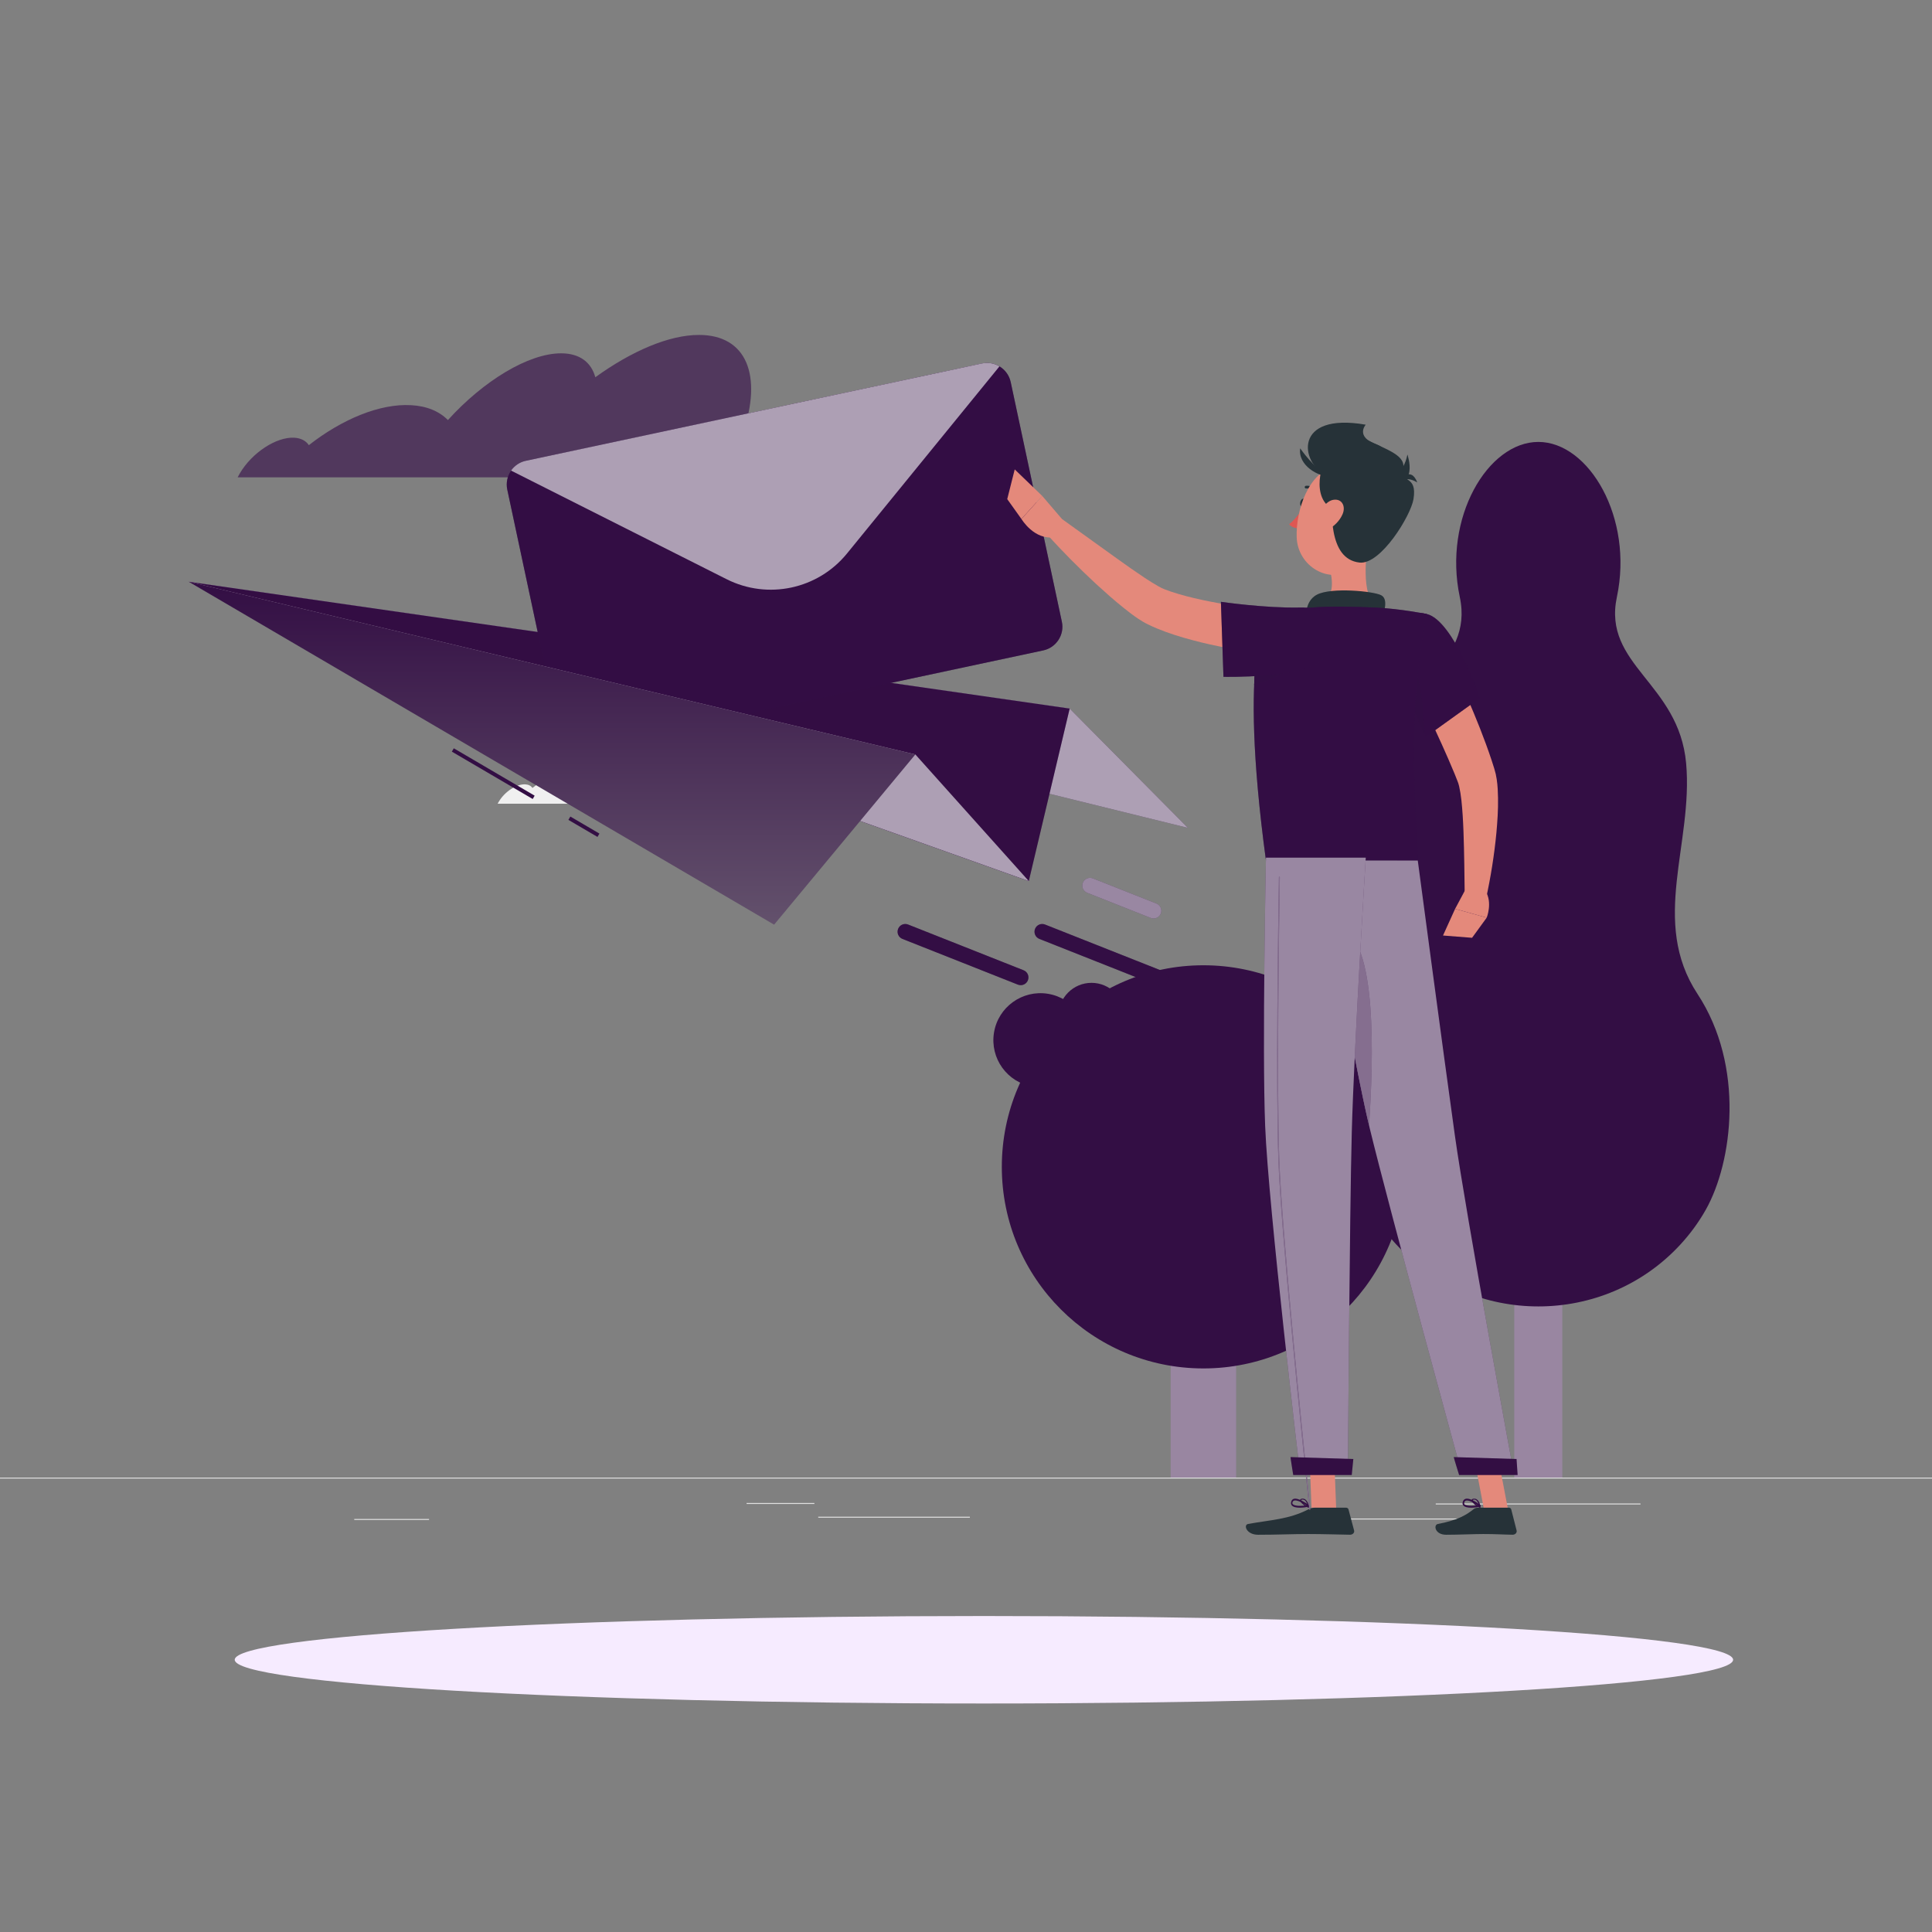 <svg width="238" height="238" viewBox="0 0 238 238" fill="none" xmlns="http://www.w3.org/2000/svg">
<rect x="0" y="0" width="238" height="238" fill="#808080" stroke="none"/>
<path d="M238 182.022L0 182.022L0 182.141L238 182.141V182.022Z" fill="#E0E0E0"/>
<path d="M179.766 187.063H163.392V187.182H179.766V187.063Z" fill="#E0E0E0"/>
<path d="M52.855 187.12H43.64V187.239H52.855V187.12Z" fill="#E0E0E0"/>
<path d="M119.476 186.844H100.798V186.963H119.476V186.844Z" fill="#E0E0E0"/>
<path d="M100.322 185.15H91.973V185.269H100.322V185.15Z" fill="#E0E0E0"/>
<path d="M202.091 185.212H176.867V185.331H202.091V185.212Z" fill="#E0E0E0"/>
<path d="M192.461 182.022H186.54V132.166C186.54 130.538 187.872 129.205 189.5 129.205C191.128 129.205 192.461 130.538 192.461 132.166V182.022Z" fill="#9986A1"/>
<path d="M209.112 122.441C203.252 113.526 208.602 103.944 207.712 94.029C206.822 84.114 197.397 81.948 199.182 73.542C201.248 63.798 195.746 54.44 189.505 54.44C183.265 54.44 177.758 63.798 179.828 73.542C181.613 81.948 172.188 84.114 171.298 94.029C170.408 103.944 175.754 113.531 169.899 122.441C164.039 131.357 165.577 143.162 168.88 149.021C169.789 150.635 170.86 152.063 172.026 153.329C181.394 163.473 197.621 163.473 206.989 153.329C208.155 152.063 209.226 150.635 210.135 149.021C213.434 143.162 214.971 131.352 209.112 122.441Z" fill="#330E44"/>
<path d="M152.277 182.022H144.214V132.171C144.214 129.953 146.027 128.139 148.245 128.139C150.464 128.139 152.277 129.953 152.277 132.171V182.022Z" fill="#9986A1"/>
<path d="M148.245 168.575C161.96 168.575 173.078 157.457 173.078 143.742C173.078 130.028 161.96 118.91 148.245 118.91C134.531 118.91 123.412 130.028 123.412 143.742C123.412 157.457 134.531 168.575 148.245 168.575Z" fill="#330E44"/>
<path d="M177.429 136.297C178.733 131.052 175.537 125.743 170.291 124.44C165.046 123.137 159.737 126.333 158.434 131.578C157.131 136.824 160.327 142.133 165.572 143.436C170.818 144.739 176.126 141.543 177.429 136.297Z" fill="#330E44"/>
<path d="M133.883 129.073C134.397 125.916 132.254 122.939 129.097 122.424C125.939 121.91 122.962 124.053 122.448 127.21C121.933 130.368 124.076 133.345 127.234 133.859C130.391 134.374 133.368 132.231 133.883 129.073Z" fill="#330E44"/>
<path d="M134.46 129.205C136.705 129.205 138.525 127.385 138.525 125.14C138.525 122.895 136.705 121.075 134.46 121.075C132.215 121.075 130.395 122.895 130.395 125.14C130.395 127.385 132.215 129.205 134.46 129.205Z" fill="#330E44"/>
<path d="M91.516 53.379C93.934 46.3 92.016 41.26 86.108 41.26C82.405 41.26 77.812 43.245 73.337 46.472C72.833 44.63 71.41 43.525 69.12 43.525C65.088 43.525 59.533 46.934 55.178 51.746C54.121 50.675 52.598 50.018 50.637 49.913C46.781 49.694 42.107 51.656 38.047 54.84C37.694 54.307 37.09 53.974 36.257 53.921C34.034 53.797 31.026 55.773 29.531 58.334C29.436 58.496 29.355 58.648 29.274 58.805H33.891H37.566H50.323L56.601 58.805H61.485L69.006 58.805H70.372H89.012H92.687C92.877 56.577 92.482 54.711 91.516 53.379Z" fill="#51385D"/>
<path d="M91.711 96.357C92.891 92.901 91.954 90.435 89.069 90.435C87.26 90.435 85.014 91.406 82.829 92.982C82.581 92.082 81.886 91.544 80.768 91.544C78.797 91.544 76.084 93.21 73.956 95.557C73.442 95.033 72.695 94.715 71.738 94.662C69.853 94.557 67.573 95.514 65.588 97.071C65.417 96.809 65.122 96.647 64.717 96.623C63.632 96.561 62.161 97.528 61.433 98.779C61.385 98.86 61.347 98.932 61.304 99.008H63.56H65.355H71.586H74.651H77.036H80.711H81.377H90.488H92.282C92.377 97.918 92.182 97.009 91.711 96.357Z" fill="#F0F0F0"/>
<path d="M121.208 209.851C172.179 209.851 213.499 207.439 213.499 204.463C213.499 201.487 172.179 199.075 121.208 199.075C70.236 199.075 28.916 201.487 28.916 204.463C28.916 207.439 70.236 209.851 121.208 209.851Z" fill="#F6EBFF" style="mix-blend-mode:darken"/>
<path d="M23.257 71.667L131.771 87.289L146.332 101.983L23.257 71.667Z" fill="#330E44"/>
<path opacity="0.6" d="M23.257 71.667L131.771 87.289L146.332 101.983L23.257 71.667Z" fill="white"/>
<path d="M23.257 71.667L131.771 87.289L126.735 108.538L23.257 71.667Z" fill="#330E44"/>
<path opacity="0.2" d="M23.257 71.667L131.771 87.289L126.735 108.538L23.257 71.667Z" fill="#330E44"/>
<path d="M124.507 47.067L130.81 76.593C131.152 78.193 130.119 79.778 128.525 80.121L72.319 92.116C70.719 92.458 69.134 91.425 68.791 89.831L62.489 60.305C62.313 59.467 62.508 58.634 62.965 57.982C63.384 57.387 64.017 56.944 64.779 56.777L120.985 44.782C121.746 44.62 122.508 44.768 123.132 45.139C123.808 45.549 124.326 46.229 124.507 47.067Z" fill="#330E44"/>
<path opacity="0.4" d="M124.507 47.067L130.81 76.593C131.152 78.193 130.119 79.778 128.525 80.121L72.319 92.116C70.719 92.458 69.134 91.425 68.791 89.831L62.489 60.305C62.313 59.467 62.508 58.634 62.965 57.982C63.384 57.387 64.017 56.944 64.779 56.777L120.985 44.782C121.746 44.62 122.508 44.768 123.132 45.139C123.808 45.549 124.326 46.229 124.507 47.067Z" fill="#330E44"/>
<path d="M123.122 45.134L104.339 68.187C100.75 72.59 94.586 73.904 89.512 71.352L62.956 57.972C63.375 57.377 64.008 56.934 64.769 56.768L120.975 44.773C121.742 44.615 122.499 44.763 123.122 45.134Z" fill="#AD9FB4"/>
<path d="M23.257 71.667L112.76 92.939L126.735 108.538L23.257 71.667Z" fill="#330E44"/>
<path opacity="0.6" d="M23.257 71.667L112.76 92.939L126.735 108.538L23.257 71.667Z" fill="white"/>
<path d="M55.903 92.182L55.662 92.592L65.622 98.427L65.862 98.017L55.903 92.182Z" fill="#330E44"/>
<path d="M70.262 100.59L70.021 101L73.603 103.099L73.843 102.688L70.262 100.59Z" fill="#330E44"/>
<path d="M23.257 71.667L112.76 92.939L95.362 113.907L23.257 71.667Z" fill="url(#paint0_linear_146_248)"/>
<path d="M142.971 121.504C142.857 121.504 142.738 121.48 142.619 121.437L128.039 115.663C127.549 115.468 127.311 114.916 127.506 114.426C127.701 113.935 128.249 113.697 128.744 113.893L143.324 119.666C143.814 119.862 144.052 120.414 143.857 120.904C143.709 121.275 143.352 121.504 142.971 121.504Z" fill="#330E44"/>
<path opacity="0.3" d="M142.971 121.504C142.857 121.504 142.738 121.48 142.619 121.437L128.039 115.663C127.549 115.468 127.311 114.916 127.506 114.426C127.701 113.935 128.249 113.697 128.744 113.893L143.324 119.666C143.814 119.862 144.052 120.414 143.857 120.904C143.709 121.275 143.352 121.504 142.971 121.504Z" fill="#330E44"/>
<path d="M142.11 113.145C141.996 113.145 141.877 113.121 141.758 113.079L133.927 109.98C133.437 109.785 133.199 109.232 133.394 108.742C133.589 108.252 134.137 108.014 134.632 108.209L142.462 111.308C142.952 111.503 143.19 112.055 142.995 112.545C142.848 112.917 142.491 113.145 142.11 113.145Z" fill="#330E44"/>
<path opacity="0.5" d="M142.11 113.145C141.996 113.145 141.877 113.121 141.758 113.079L133.927 109.98C133.437 109.785 133.199 109.232 133.394 108.742C133.589 108.252 134.137 108.014 134.632 108.209L142.462 111.308C142.952 111.503 143.19 112.055 142.995 112.545C142.848 112.917 142.491 113.145 142.11 113.145Z" fill="white"/>
<path d="M125.74 121.361C125.626 121.361 125.507 121.337 125.388 121.294L111.17 115.663C110.68 115.468 110.441 114.916 110.637 114.426C110.832 113.935 111.384 113.697 111.874 113.893L126.092 119.524C126.583 119.719 126.821 120.271 126.625 120.761C126.478 121.132 126.121 121.361 125.74 121.361Z" fill="#330E44"/>
<path opacity="0.3" d="M125.74 121.361C125.626 121.361 125.507 121.337 125.388 121.294L111.17 115.663C110.68 115.468 110.441 114.916 110.637 114.426C110.832 113.935 111.384 113.697 111.874 113.893L126.092 119.524C126.583 119.719 126.821 120.271 126.625 120.761C126.478 121.132 126.121 121.361 125.74 121.361Z" fill="#330E44"/>
<path d="M177.215 78.454C178.476 80.915 179.633 83.381 180.732 85.904C181.823 88.427 182.86 90.983 183.75 93.658L184.074 94.672C184.126 94.853 184.212 95.148 184.26 95.357C184.302 95.576 184.35 95.805 184.379 96.004C184.502 96.833 184.526 97.585 184.54 98.318C184.564 99.784 184.464 101.183 184.341 102.578C184.074 105.358 183.641 108.062 183.046 110.775L180.437 110.484C180.404 107.804 180.38 105.096 180.285 102.454C180.237 101.136 180.161 99.822 180.028 98.58C179.961 97.966 179.861 97.361 179.747 96.856C179.719 96.723 179.685 96.618 179.652 96.509C179.614 96.39 179.6 96.361 179.547 96.223L179.19 95.324C178.195 92.915 177.077 90.488 175.934 88.07L172.479 80.82L177.215 78.454Z" fill="#E4897B"/>
<path d="M180.471 109.68L179.252 111.96L183.146 113.045C183.146 113.045 183.888 111.213 183.003 109.766L180.471 109.68Z" fill="#E4897B"/>
<path d="M177.762 115.244L181.342 115.525L183.146 113.045L179.252 111.96L177.762 115.244Z" fill="#E4897B"/>
<path d="M160.826 62.004C160.769 62.28 160.579 62.475 160.398 62.437C160.217 62.399 160.117 62.147 160.174 61.87C160.231 61.594 160.422 61.399 160.602 61.437C160.783 61.475 160.883 61.728 160.826 62.004Z" fill="#263238"/>
<path d="M160.607 62.48C160.607 62.48 159.655 63.946 158.808 64.574C159.203 65.131 160.079 65.088 160.079 65.088L160.607 62.48Z" fill="#DE5753"/>
<path d="M162.149 60.676C162.107 60.676 162.059 60.657 162.026 60.623C161.531 60.086 160.94 60.176 160.917 60.176C160.831 60.19 160.74 60.128 160.726 60.038C160.712 59.947 160.774 59.862 160.859 59.847C160.893 59.843 161.645 59.724 162.268 60.395C162.33 60.462 162.326 60.566 162.259 60.628C162.23 60.661 162.192 60.676 162.149 60.676Z" fill="#263238"/>
<path d="M168.699 65.893C168.199 68.449 167.695 73.137 169.485 74.846C169.485 74.846 168.785 77.44 164.03 77.44C158.803 77.44 161.531 74.846 161.531 74.846C164.382 74.166 164.311 72.047 163.811 70.062L168.699 65.893Z" fill="#E4897B"/>
<path d="M170.208 76.46C170.584 75.208 171.003 73.77 170.142 73.323C169.194 72.828 164.02 72.323 162.235 73.252C160.45 74.18 160.955 76.722 160.955 76.722L170.208 76.46Z" fill="#263238"/>
<path d="M181.23 185.729C180.807 185.729 180.396 185.653 180.238 185.419C180.171 185.318 180.12 185.154 180.244 184.895C180.311 184.762 180.413 184.674 180.554 184.636C181.162 184.478 182.301 185.356 182.352 185.394C182.385 185.419 182.397 185.464 182.391 185.508C182.385 185.552 182.357 185.584 182.318 185.596C182.098 185.653 181.658 185.729 181.23 185.729ZM180.712 184.844C180.667 184.844 180.627 184.851 180.593 184.857C180.509 184.882 180.452 184.926 180.413 185.002C180.323 185.186 180.379 185.261 180.396 185.287C180.571 185.546 181.422 185.552 182.036 185.432C181.675 185.192 181.089 184.844 180.712 184.844Z" fill="#330E44"/>
<path d="M182.312 185.729C182.298 185.729 182.283 185.726 182.274 185.722C181.913 185.585 181.214 185.047 181.285 184.773C181.3 184.723 181.352 184.636 181.547 184.619C181.67 184.609 181.794 184.632 181.898 184.693C182.302 184.927 182.388 185.635 182.393 185.665C182.393 185.686 182.378 185.706 182.355 185.719C182.345 185.726 182.326 185.729 182.312 185.729ZM181.609 184.733C181.594 184.733 181.585 184.733 181.571 184.733C181.461 184.743 181.452 184.776 181.452 184.793C181.409 184.957 181.851 185.361 182.212 185.552C182.169 185.345 182.06 184.933 181.799 184.783C181.737 184.749 181.675 184.733 181.609 184.733Z" fill="#330E44"/>
<path d="M160.121 185.729C159.673 185.729 159.239 185.647 159.091 185.383C159.039 185.289 159.001 185.132 159.096 184.905C159.153 184.779 159.239 184.691 159.358 184.647C159.94 184.44 161.166 185.358 161.218 185.396C161.247 185.421 161.266 185.465 161.261 185.509C161.256 185.553 161.228 185.591 161.194 185.597C160.97 185.66 160.541 185.729 160.121 185.729ZM159.563 184.836C159.506 184.836 159.449 184.842 159.401 184.861C159.325 184.886 159.272 184.937 159.239 185.012C159.182 185.15 159.201 185.213 159.225 185.251C159.382 185.54 160.269 185.553 160.922 185.433C160.603 185.22 159.973 184.836 159.563 184.836Z" fill="#330E44"/>
<path d="M161.192 185.729C161.184 185.729 161.172 185.729 161.164 185.726C160.805 185.592 160.1 185.06 160.152 184.783C160.164 184.716 160.221 184.635 160.414 184.619C160.559 184.609 160.688 184.639 160.801 184.719C161.176 184.977 161.257 185.639 161.261 185.665C161.265 185.685 161.253 185.706 161.233 185.719C161.221 185.726 161.209 185.729 161.192 185.729ZM160.471 184.732C160.459 184.732 160.443 184.732 160.43 184.732C160.305 184.742 160.297 184.786 160.293 184.799C160.261 184.966 160.741 185.385 161.108 185.565C161.071 185.371 160.963 184.977 160.717 184.806C160.64 184.756 160.559 184.732 160.471 184.732Z" fill="#330E44"/>
<path d="M164.598 185.729H161.563L161.262 177.944H164.297L164.598 185.729Z" fill="#E4897B"/>
<path d="M185.729 185.729H182.767L181.28 177.944H184.238L185.729 185.729Z" fill="#E4897B"/>
<path d="M182.09 185.729H185.875C186.013 185.729 186.132 185.813 186.164 185.929L186.829 188.538C186.898 188.81 186.655 189.065 186.334 189.061C185.013 189.041 184.37 188.974 182.705 188.974C181.682 188.974 179.571 189.065 178.153 189.065C176.768 189.065 176.552 187.847 177.135 187.735C179.732 187.239 180.709 186.556 181.539 185.909C181.691 185.793 181.888 185.729 182.09 185.729Z" fill="#263238"/>
<path d="M161.972 185.729H165.814C165.957 185.729 166.082 185.813 166.115 185.929L166.81 188.538C166.882 188.81 166.637 189.065 166.302 189.061C164.918 189.041 162.911 188.974 161.172 188.974C159.137 188.974 157.374 189.065 154.989 189.065C153.542 189.065 153.145 187.847 153.748 187.735C156.502 187.231 158.749 187.179 161.129 185.957C161.383 185.825 161.67 185.729 161.972 185.729Z" fill="#263238"/>
<path d="M159.927 80.987C156.961 80.753 154.11 80.373 151.211 79.83C149.769 79.554 148.322 79.245 146.879 78.854C145.432 78.469 143.981 78.026 142.519 77.417C142.153 77.264 141.781 77.098 141.415 76.922C140.953 76.693 140.568 76.455 140.23 76.231C139.544 75.779 138.954 75.308 138.369 74.841C137.202 73.909 136.122 72.938 135.051 71.962C132.923 69.991 130.905 67.954 128.958 65.812L130.71 63.855L137.616 68.82C138.754 69.644 139.906 70.443 141.039 71.2C141.601 71.576 142.181 71.928 142.705 72.228C142.971 72.38 143.209 72.49 143.39 72.566C143.671 72.676 143.962 72.785 144.261 72.885C146.679 73.689 149.412 74.208 152.13 74.646C154.848 75.075 157.656 75.432 160.369 75.713L159.927 80.987Z" fill="#E4897B"/>
<path d="M175.749 75.636C179.028 76.388 182.341 85.97 182.341 85.97L175.596 90.811C175.596 90.811 173.711 86.346 171.86 82.443C169.913 78.354 172.398 74.87 175.749 75.636Z" fill="#330E44"/>
<path opacity="0.4" d="M175.749 75.636C179.028 76.388 182.341 85.97 182.341 85.97L175.596 90.811C175.596 90.811 173.711 86.346 171.86 82.443C169.913 78.354 172.398 74.87 175.749 75.636Z" fill="#330E44"/>
<path d="M173.859 80.872L172.521 83.866C173.907 86.856 175.173 89.816 175.511 90.607C175.463 87.07 174.792 82.681 173.859 80.872Z" fill="#330E44"/>
<path opacity="0.6" d="M173.859 80.872L172.521 83.866C173.907 86.856 175.173 89.816 175.511 90.607C175.463 87.07 174.792 82.681 173.859 80.872Z" fill="#330E44"/>
<path d="M156.161 75.817C156.161 75.817 152.439 80.02 155.957 106.043C161.593 106.043 171.917 106.043 174.659 106.043C174.787 103.173 172.983 89.164 175.754 75.636C175.754 75.636 172.545 74.994 169.494 74.846C167.105 74.732 163.644 74.656 161.545 74.846C158.77 75.099 156.161 75.817 156.161 75.817Z" fill="#330E44"/>
<path opacity="0.4" d="M156.161 75.817C156.161 75.817 152.439 80.02 155.957 106.043C161.593 106.043 171.917 106.043 174.659 106.043C174.787 103.173 172.983 89.164 175.754 75.636C175.754 75.636 172.545 74.994 169.494 74.846C167.105 74.732 163.644 74.656 161.545 74.846C158.77 75.099 156.161 75.817 156.161 75.817Z" fill="#330E44"/>
<path d="M154.776 80.872C154.652 81.858 154.557 83.024 154.495 84.4C156.042 83.919 157.965 83.148 159.703 81.953L154.776 80.872Z" fill="#330E44"/>
<path opacity="0.6" d="M154.776 80.872C154.652 81.858 154.557 83.024 154.495 84.4C156.042 83.919 157.965 83.148 159.703 81.953L154.776 80.872Z" fill="#330E44"/>
<path d="M162.778 81.382C160.274 83.6 150.716 83.376 150.716 83.376L150.402 74.137C150.402 74.137 155.819 74.932 160.145 74.841C165.486 74.737 165.524 78.949 162.778 81.382Z" fill="#330E44"/>
<path opacity="0.4" d="M162.778 81.382C160.274 83.6 150.716 83.376 150.716 83.376L150.402 74.137C150.402 74.137 155.819 74.932 160.145 74.841C165.486 74.737 165.524 78.949 162.778 81.382Z" fill="#330E44"/>
<path d="M130.791 63.898L128.392 61.095L125.831 63.932C125.831 63.932 127.406 66.588 129.92 66.169L130.791 63.898Z" fill="#E4897B"/>
<path d="M125.002 57.825L124.079 61.485L125.826 63.931L128.392 61.095L125.002 57.825Z" fill="#E4897B"/>
<path d="M163.349 58.529C160.212 57.077 159.222 50.751 168.242 52.317C168.242 52.317 166.881 53.826 169.646 54.778C172.412 55.73 170.099 61.647 163.349 58.529Z" fill="#263238"/>
<path d="M170.165 63.294C169.266 66.645 168.913 68.653 166.843 70.048C163.73 72.142 159.855 69.739 159.736 66.188C159.627 62.989 161.116 58.043 164.71 57.367C168.256 56.701 171.065 59.943 170.165 63.294Z" fill="#E4897B"/>
<path d="M168.123 54.026C170.26 55.221 173.155 55.935 172.864 57.625C172.507 59.695 174.616 58.4 174.126 61.485C173.807 63.498 170.089 69.601 167.476 69.301C163.544 68.853 164.044 62.851 164.03 59.695C164.02 57.834 163.934 51.679 168.123 54.026Z" fill="#263238"/>
<path d="M163.558 56.696C162.606 56.92 161.345 62.408 165.034 62.913C169.275 63.489 163.558 56.696 163.558 56.696Z" fill="#263238"/>
<path d="M163.654 58.643C162.487 58.748 159.855 57.344 160.169 55.23C160.169 55.23 161.85 57.701 163.654 58.643Z" fill="#263238"/>
<path d="M165.386 63.351C165.02 64.184 164.33 64.836 163.663 65.188C162.659 65.712 162.092 64.945 162.321 63.941C162.526 63.037 163.297 61.671 164.33 61.561C165.343 61.447 165.8 62.399 165.386 63.351Z" fill="#E4897B"/>
<path d="M170.622 59.476C171.327 59.114 172.936 58.3 173.378 55.992C173.374 55.987 174.944 60.376 170.622 59.476Z" fill="#263238"/>
<path d="M174.592 59.429C174.24 59.224 173.44 58.753 172.312 59.205C172.317 59.205 173.783 57.306 174.592 59.429Z" fill="#263238"/>
<path d="M162.587 106.004C162.587 106.004 166.557 129.996 168.733 138.987C171.117 148.829 180.104 181.621 180.104 181.621H186.511C186.511 181.621 180.585 149.629 179.224 139.88C177.748 129.303 174.654 106.008 174.654 106.008H162.587V106.004Z" fill="#330E44"/>
<path opacity="0.5" d="M162.587 106.004C162.587 106.004 166.557 129.996 168.733 138.987C171.117 148.829 180.104 181.621 180.104 181.621H186.511C186.511 181.621 180.585 149.629 179.224 139.88C177.748 129.303 174.654 106.008 174.654 106.008H162.587V106.004Z" fill="white"/>
<path d="M179.086 179.497C179.057 179.497 179.747 181.706 179.747 181.706H186.954L186.821 179.736L179.086 179.497Z" fill="#330E44"/>
<path opacity="0.1" d="M179.086 179.497C179.057 179.497 179.747 181.706 179.747 181.706H186.954L186.821 179.736L179.086 179.497Z" fill="#330E44"/>
<path d="M165.096 114.551C169.685 115.358 169.199 130.722 168.647 138.624C167.324 133.038 165.386 122.29 164.063 114.662C164.368 114.525 164.71 114.482 165.096 114.551Z" fill="#330E44"/>
<path opacity="0.4" d="M165.096 114.551C169.685 115.358 169.199 130.722 168.647 138.624C167.324 133.038 165.386 122.29 164.063 114.662C164.368 114.525 164.71 114.482 165.096 114.551Z" fill="white"/>
<path d="M155.952 105.654C155.952 105.654 155.471 129.129 155.852 138.702C156.247 148.66 160.122 181.267 160.122 181.267H166.043C166.043 181.267 166.262 149.241 166.524 139.463C166.809 128.8 168.247 105.654 168.247 105.654H155.952Z" fill="#330E44"/>
<path opacity="0.5" d="M155.952 105.654C155.952 105.654 155.471 129.129 155.852 138.702C156.247 148.66 160.122 181.267 160.122 181.267H166.043C166.043 181.267 166.262 149.241 166.524 139.463C166.809 128.8 168.247 105.654 168.247 105.654H155.952Z" fill="white"/>
<path d="M161.355 186.007C161.326 186.007 161.297 185.983 161.297 185.954C160.255 175.901 157.789 151.582 157.48 142.857C157.161 133.951 157.451 113.969 157.547 108.057C157.547 108.023 157.575 108 157.604 108C157.637 108 157.661 108.028 157.661 108.062C157.566 113.973 157.275 133.951 157.594 142.857C157.903 151.577 160.369 175.896 161.412 185.949C161.416 185.983 161.393 186.011 161.359 186.016C161.359 186.007 161.359 186.007 161.355 186.007Z" fill="#330E44"/>
<path opacity="0.4" d="M161.355 186.007C161.326 186.007 161.297 185.983 161.297 185.954C160.255 175.901 157.789 151.582 157.48 142.857C157.161 133.951 157.451 113.969 157.547 108.057C157.547 108.023 157.575 108 157.604 108C157.637 108 157.661 108.028 157.661 108.062C157.566 113.973 157.275 133.951 157.594 142.857C157.903 151.577 160.369 175.896 161.412 185.949C161.416 185.983 161.393 186.011 161.359 186.016C161.359 186.007 161.359 186.007 161.355 186.007Z" fill="white"/>
<path d="M158.979 179.497C158.951 179.497 159.312 181.706 159.312 181.706H166.519L166.714 179.736L158.979 179.497Z" fill="#330E44"/>
<path opacity="0.1" d="M158.979 179.497C158.951 179.497 159.312 181.706 159.312 181.706H166.519L166.714 179.736L158.979 179.497Z" fill="#330E44"/>
<defs>
<linearGradient id="paint0_linear_146_248" x1="68.008" y1="71.667" x2="68.008" y2="113.907" gradientUnits="userSpaceOnUse">
<stop stop-color="#330E44"/>
<stop offset="1" stop-color="#63516C"/>
</linearGradient>
</defs>
</svg>
